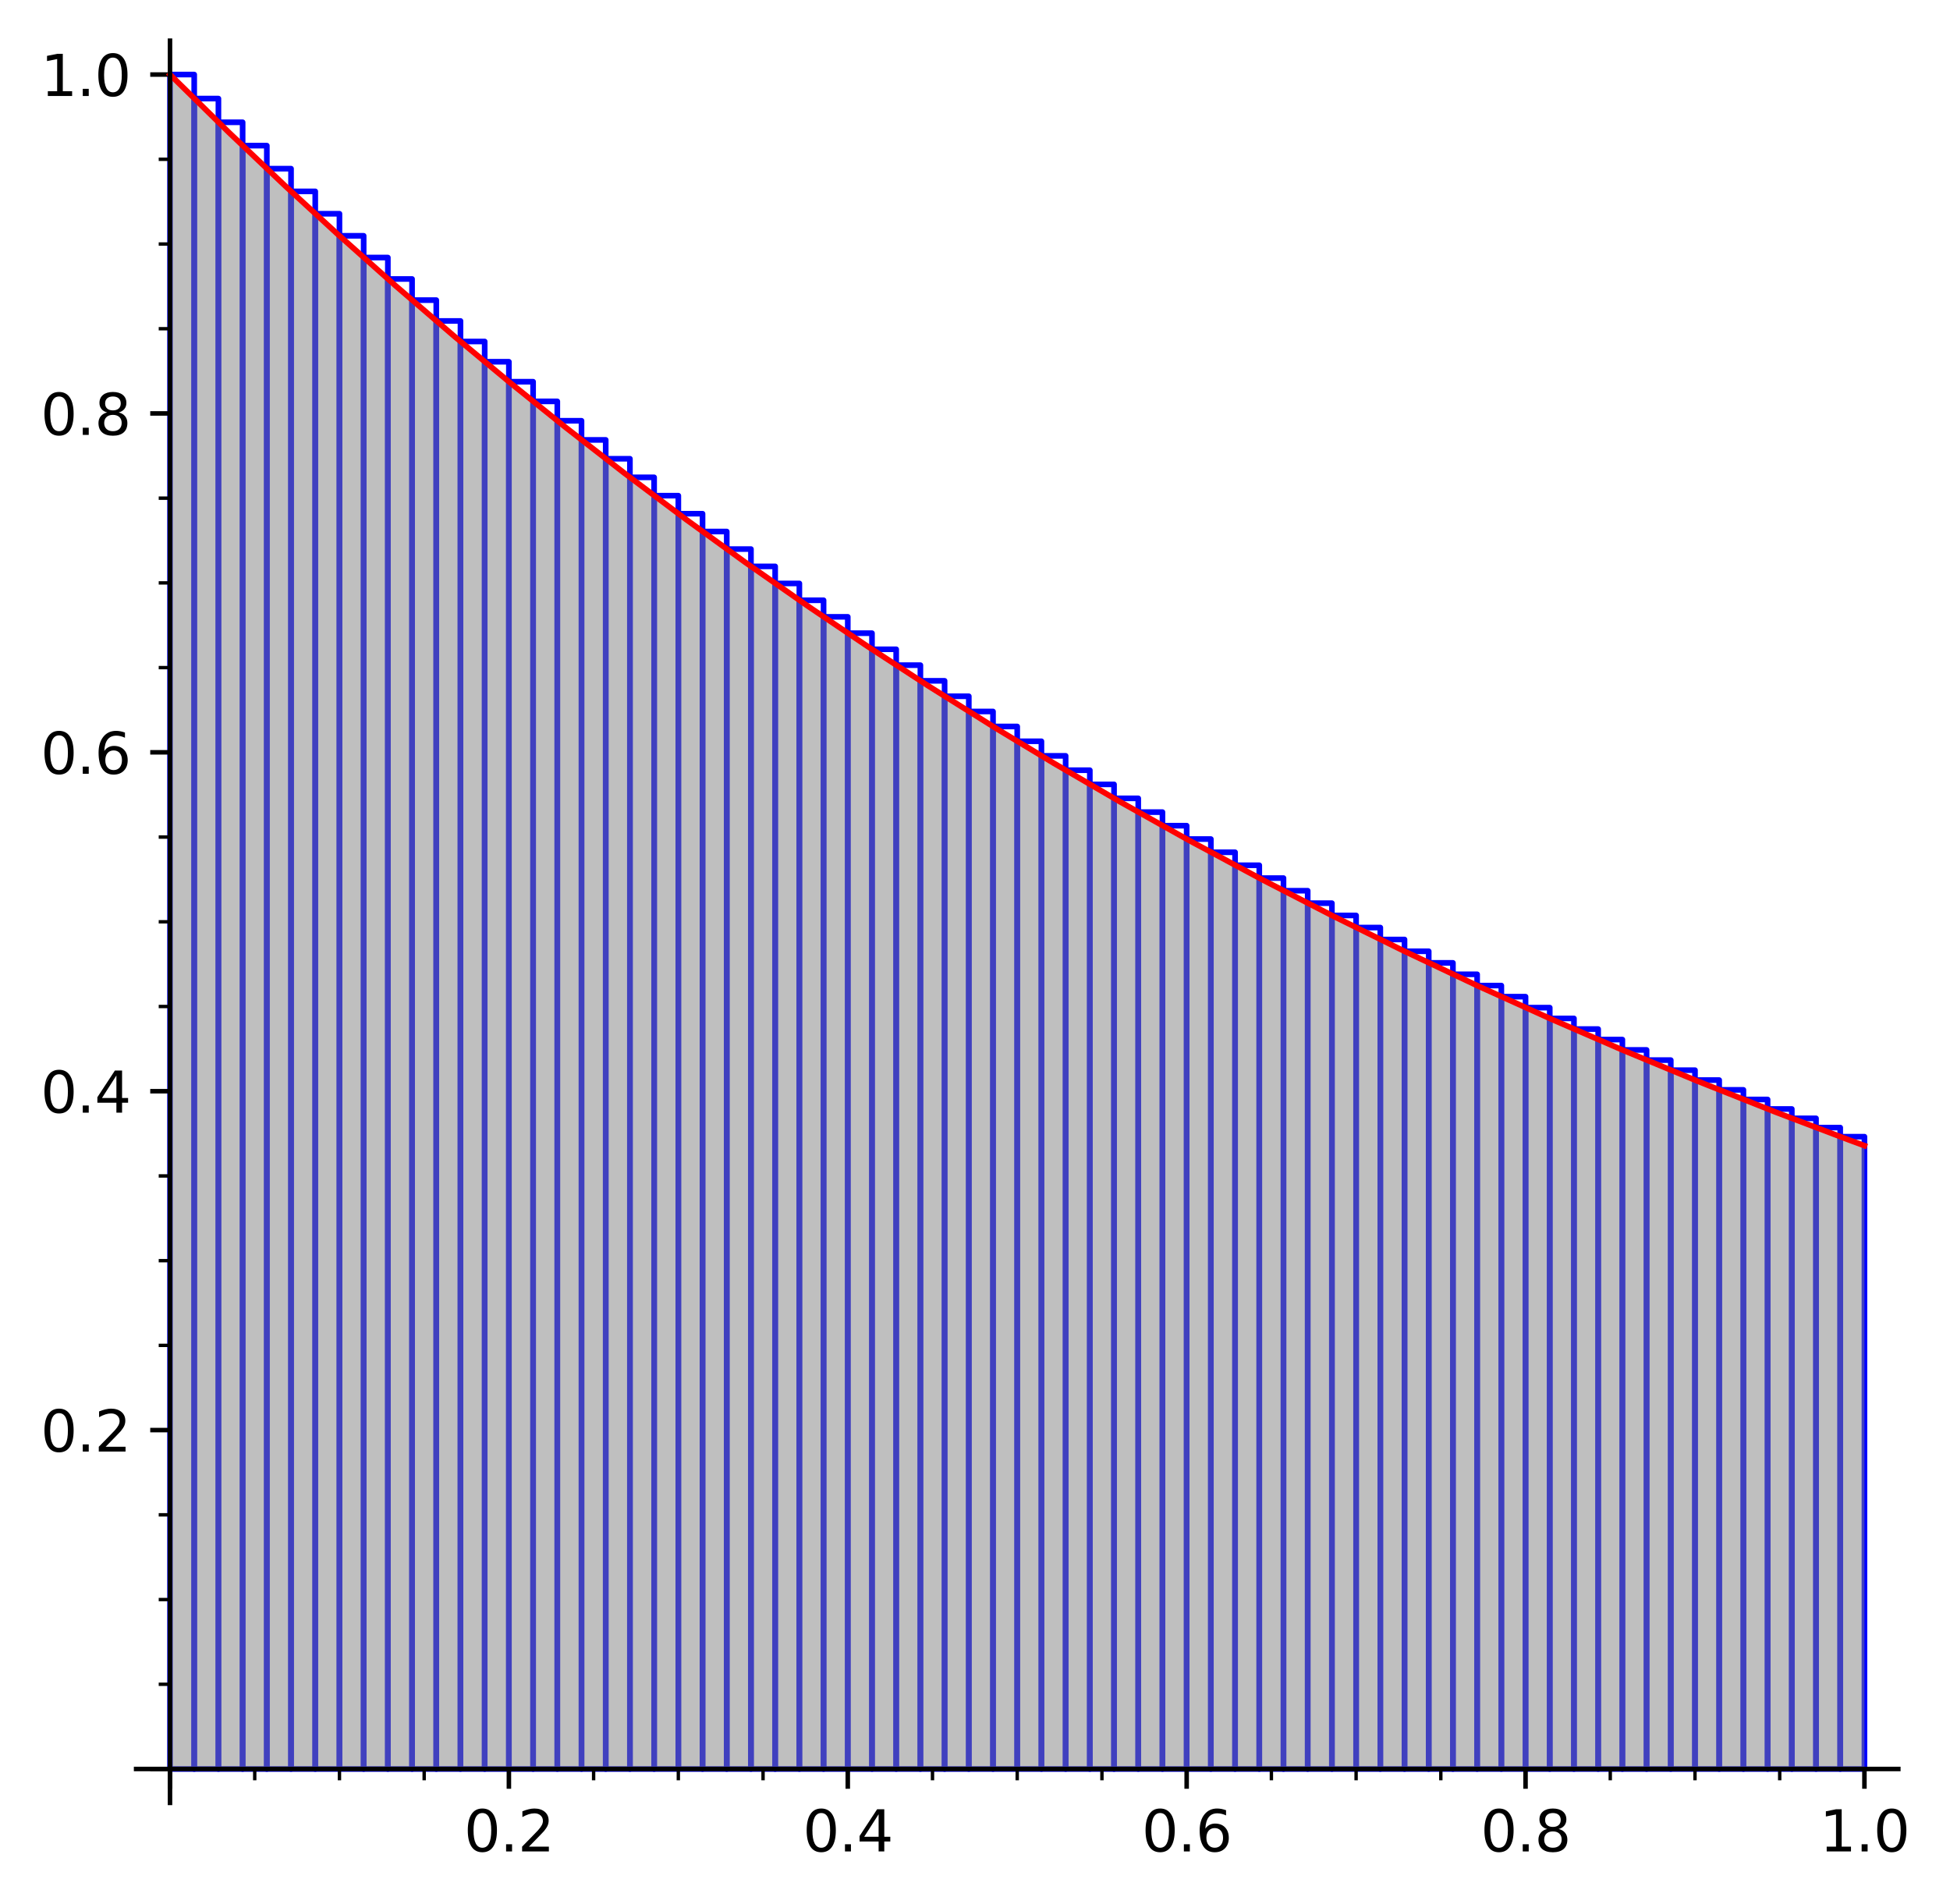 <?xml version="1.0" encoding="utf-8" standalone="no"?>
<!DOCTYPE svg PUBLIC "-//W3C//DTD SVG 1.1//EN"
  "http://www.w3.org/Graphics/SVG/1.1/DTD/svg11.dtd">
<svg xmlns:xlink="http://www.w3.org/1999/xlink" width="345.291pt" height="337.115pt" viewBox="0 0 345.291 337.115" xmlns="http://www.w3.org/2000/svg" version="1.1">
 <defs>
  <style type="text/css">*{stroke-linejoin: round; stroke-linecap: butt}</style>
 </defs>
 <g id="figure_1">
  <g id="patch_1">
   <path d="M 0 337.115 
L 345.291 337.115 
L 345.291 0 
L 0 0 
L 0 337.115 
z
" style="fill: none"/>
  </g>
  <g id="axes_1">
   <g id="patch_2">
    <path d="M 24.102 319.238 
L 336.14 319.238 
L 336.14 7.2 
L 24.102 7.2 
L 24.102 319.238 
z
" style="fill: none"/>
   </g>
   <g id="patch_3">
    <path d="M 30.103 313.237 
L 30.103 13.201 
L 34.389 13.201 
L 34.389 313.237 
L 30.103 313.237 
z
" clip-path="url(#pd9ee3638c8)" style="fill: none; stroke: #0000ff; stroke-linejoin: miter"/>
   </g>
   <g id="patch_4">
    <path d="M 34.389 313.237 
L 34.389 17.456 
L 38.676 17.456 
L 38.676 313.237 
L 34.389 313.237 
z
" clip-path="url(#pd9ee3638c8)" style="fill: none; stroke: #0000ff; stroke-linejoin: miter"/>
   </g>
   <g id="patch_5">
    <path d="M 38.676 313.237 
L 38.676 21.652 
L 42.962 21.652 
L 42.962 313.237 
L 38.676 313.237 
z
" clip-path="url(#pd9ee3638c8)" style="fill: none; stroke: #0000ff; stroke-linejoin: miter"/>
   </g>
   <g id="patch_6">
    <path d="M 42.962 313.237 
L 42.962 25.788 
L 47.248 25.788 
L 47.248 313.237 
L 42.962 313.237 
z
" clip-path="url(#pd9ee3638c8)" style="fill: none; stroke: #0000ff; stroke-linejoin: miter"/>
   </g>
   <g id="patch_7">
    <path d="M 47.248 313.237 
L 47.248 29.865 
L 51.534 29.865 
L 51.534 313.237 
L 47.248 313.237 
z
" clip-path="url(#pd9ee3638c8)" style="fill: none; stroke: #0000ff; stroke-linejoin: miter"/>
   </g>
   <g id="patch_8">
    <path d="M 51.534 313.237 
L 51.534 33.884 
L 55.821 33.884 
L 55.821 313.237 
L 51.534 313.237 
z
" clip-path="url(#pd9ee3638c8)" style="fill: none; stroke: #0000ff; stroke-linejoin: miter"/>
   </g>
   <g id="patch_9">
    <path d="M 55.821 313.237 
L 55.821 37.847 
L 60.107 37.847 
L 60.107 313.237 
L 55.821 313.237 
z
" clip-path="url(#pd9ee3638c8)" style="fill: none; stroke: #0000ff; stroke-linejoin: miter"/>
   </g>
   <g id="patch_10">
    <path d="M 60.107 313.237 
L 60.107 41.753 
L 64.393 41.753 
L 64.393 313.237 
L 60.107 313.237 
z
" clip-path="url(#pd9ee3638c8)" style="fill: none; stroke: #0000ff; stroke-linejoin: miter"/>
   </g>
   <g id="patch_11">
    <path d="M 64.393 313.237 
L 64.393 45.604 
L 68.679 45.604 
L 68.679 313.237 
L 64.393 313.237 
z
" clip-path="url(#pd9ee3638c8)" style="fill: none; stroke: #0000ff; stroke-linejoin: miter"/>
   </g>
   <g id="patch_12">
    <path d="M 68.679 313.237 
L 68.679 49.4 
L 72.965 49.4 
L 72.965 313.237 
L 68.679 313.237 
z
" clip-path="url(#pd9ee3638c8)" style="fill: none; stroke: #0000ff; stroke-linejoin: miter"/>
   </g>
   <g id="patch_13">
    <path d="M 72.965 313.237 
L 72.965 53.142 
L 77.252 53.142 
L 77.252 313.237 
L 72.965 313.237 
z
" clip-path="url(#pd9ee3638c8)" style="fill: none; stroke: #0000ff; stroke-linejoin: miter"/>
   </g>
   <g id="patch_14">
    <path d="M 77.252 313.237 
L 77.252 56.831 
L 81.538 56.831 
L 81.538 313.237 
L 77.252 313.237 
z
" clip-path="url(#pd9ee3638c8)" style="fill: none; stroke: #0000ff; stroke-linejoin: miter"/>
   </g>
   <g id="patch_15">
    <path d="M 81.538 313.237 
L 81.538 60.468 
L 85.824 60.468 
L 85.824 313.237 
L 81.538 313.237 
z
" clip-path="url(#pd9ee3638c8)" style="fill: none; stroke: #0000ff; stroke-linejoin: miter"/>
   </g>
   <g id="patch_16">
    <path d="M 85.824 313.237 
L 85.824 64.054 
L 90.11 64.054 
L 90.11 313.237 
L 85.824 313.237 
z
" clip-path="url(#pd9ee3638c8)" style="fill: none; stroke: #0000ff; stroke-linejoin: miter"/>
   </g>
   <g id="patch_17">
    <path d="M 90.11 313.237 
L 90.11 67.588 
L 94.397 67.588 
L 94.397 313.237 
L 90.11 313.237 
z
" clip-path="url(#pd9ee3638c8)" style="fill: none; stroke: #0000ff; stroke-linejoin: miter"/>
   </g>
   <g id="patch_18">
    <path d="M 94.397 313.237 
L 94.397 71.072 
L 98.683 71.072 
L 98.683 313.237 
L 94.397 313.237 
z
" clip-path="url(#pd9ee3638c8)" style="fill: none; stroke: #0000ff; stroke-linejoin: miter"/>
   </g>
   <g id="patch_19">
    <path d="M 98.683 313.237 
L 98.683 74.507 
L 102.969 74.507 
L 102.969 313.237 
L 98.683 313.237 
z
" clip-path="url(#pd9ee3638c8)" style="fill: none; stroke: #0000ff; stroke-linejoin: miter"/>
   </g>
   <g id="patch_20">
    <path d="M 102.969 313.237 
L 102.969 77.893 
L 107.255 77.893 
L 107.255 313.237 
L 102.969 313.237 
z
" clip-path="url(#pd9ee3638c8)" style="fill: none; stroke: #0000ff; stroke-linejoin: miter"/>
   </g>
   <g id="patch_21">
    <path d="M 107.255 313.237 
L 107.255 81.232 
L 111.541 81.232 
L 111.541 313.237 
L 107.255 313.237 
z
" clip-path="url(#pd9ee3638c8)" style="fill: none; stroke: #0000ff; stroke-linejoin: miter"/>
   </g>
   <g id="patch_22">
    <path d="M 111.541 313.237 
L 111.541 84.522 
L 115.828 84.522 
L 115.828 313.237 
L 111.541 313.237 
z
" clip-path="url(#pd9ee3638c8)" style="fill: none; stroke: #0000ff; stroke-linejoin: miter"/>
   </g>
   <g id="patch_23">
    <path d="M 115.828 313.237 
L 115.828 87.767 
L 120.114 87.767 
L 120.114 313.237 
L 115.828 313.237 
z
" clip-path="url(#pd9ee3638c8)" style="fill: none; stroke: #0000ff; stroke-linejoin: miter"/>
   </g>
   <g id="patch_24">
    <path d="M 120.114 313.237 
L 120.114 90.965 
L 124.4 90.965 
L 124.4 313.237 
L 120.114 313.237 
z
" clip-path="url(#pd9ee3638c8)" style="fill: none; stroke: #0000ff; stroke-linejoin: miter"/>
   </g>
   <g id="patch_25">
    <path d="M 124.4 313.237 
L 124.4 94.117 
L 128.686 94.117 
L 128.686 313.237 
L 124.4 313.237 
z
" clip-path="url(#pd9ee3638c8)" style="fill: none; stroke: #0000ff; stroke-linejoin: miter"/>
   </g>
   <g id="patch_26">
    <path d="M 128.686 313.237 
L 128.686 97.225 
L 132.973 97.225 
L 132.973 313.237 
L 128.686 313.237 
z
" clip-path="url(#pd9ee3638c8)" style="fill: none; stroke: #0000ff; stroke-linejoin: miter"/>
   </g>
   <g id="patch_27">
    <path d="M 132.973 313.237 
L 132.973 100.289 
L 137.259 100.289 
L 137.259 313.237 
L 132.973 313.237 
z
" clip-path="url(#pd9ee3638c8)" style="fill: none; stroke: #0000ff; stroke-linejoin: miter"/>
   </g>
   <g id="patch_28">
    <path d="M 137.259 313.237 
L 137.259 103.31 
L 141.545 103.31 
L 141.545 313.237 
L 137.259 313.237 
z
" clip-path="url(#pd9ee3638c8)" style="fill: none; stroke: #0000ff; stroke-linejoin: miter"/>
   </g>
   <g id="patch_29">
    <path d="M 141.545 313.237 
L 141.545 106.287 
L 145.831 106.287 
L 145.831 313.237 
L 141.545 313.237 
z
" clip-path="url(#pd9ee3638c8)" style="fill: none; stroke: #0000ff; stroke-linejoin: miter"/>
   </g>
   <g id="patch_30">
    <path d="M 145.831 313.237 
L 145.831 109.223 
L 150.118 109.223 
L 150.118 313.237 
L 145.831 313.237 
z
" clip-path="url(#pd9ee3638c8)" style="fill: none; stroke: #0000ff; stroke-linejoin: miter"/>
   </g>
   <g id="patch_31">
    <path d="M 150.118 313.237 
L 150.118 112.117 
L 154.404 112.117 
L 154.404 313.237 
L 150.118 313.237 
z
" clip-path="url(#pd9ee3638c8)" style="fill: none; stroke: #0000ff; stroke-linejoin: miter"/>
   </g>
   <g id="patch_32">
    <path d="M 154.404 313.237 
L 154.404 114.969 
L 158.69 114.969 
L 158.69 313.237 
L 154.404 313.237 
z
" clip-path="url(#pd9ee3638c8)" style="fill: none; stroke: #0000ff; stroke-linejoin: miter"/>
   </g>
   <g id="patch_33">
    <path d="M 158.69 313.237 
L 158.69 117.782 
L 162.976 117.782 
L 162.976 313.237 
L 158.69 313.237 
z
" clip-path="url(#pd9ee3638c8)" style="fill: none; stroke: #0000ff; stroke-linejoin: miter"/>
   </g>
   <g id="patch_34">
    <path d="M 162.976 313.237 
L 162.976 120.554 
L 167.262 120.554 
L 167.262 313.237 
L 162.976 313.237 
z
" clip-path="url(#pd9ee3638c8)" style="fill: none; stroke: #0000ff; stroke-linejoin: miter"/>
   </g>
   <g id="patch_35">
    <path d="M 167.262 313.237 
L 167.262 123.287 
L 171.549 123.287 
L 171.549 313.237 
L 167.262 313.237 
z
" clip-path="url(#pd9ee3638c8)" style="fill: none; stroke: #0000ff; stroke-linejoin: miter"/>
   </g>
   <g id="patch_36">
    <path d="M 171.549 313.237 
L 171.549 125.981 
L 175.835 125.981 
L 175.835 313.237 
L 171.549 313.237 
z
" clip-path="url(#pd9ee3638c8)" style="fill: none; stroke: #0000ff; stroke-linejoin: miter"/>
   </g>
   <g id="patch_37">
    <path d="M 175.835 313.237 
L 175.835 128.637 
L 180.121 128.637 
L 180.121 313.237 
L 175.835 313.237 
z
" clip-path="url(#pd9ee3638c8)" style="fill: none; stroke: #0000ff; stroke-linejoin: miter"/>
   </g>
   <g id="patch_38">
    <path d="M 180.121 313.237 
L 180.121 131.256 
L 184.407 131.256 
L 184.407 313.237 
L 180.121 313.237 
z
" clip-path="url(#pd9ee3638c8)" style="fill: none; stroke: #0000ff; stroke-linejoin: miter"/>
   </g>
   <g id="patch_39">
    <path d="M 184.407 313.237 
L 184.407 133.837 
L 188.694 133.837 
L 188.694 313.237 
L 184.407 313.237 
z
" clip-path="url(#pd9ee3638c8)" style="fill: none; stroke: #0000ff; stroke-linejoin: miter"/>
   </g>
   <g id="patch_40">
    <path d="M 188.694 313.237 
L 188.694 136.382 
L 192.98 136.382 
L 192.98 313.237 
L 188.694 313.237 
z
" clip-path="url(#pd9ee3638c8)" style="fill: none; stroke: #0000ff; stroke-linejoin: miter"/>
   </g>
   <g id="patch_41">
    <path d="M 192.98 313.237 
L 192.98 138.89 
L 197.266 138.89 
L 197.266 313.237 
L 192.98 313.237 
z
" clip-path="url(#pd9ee3638c8)" style="fill: none; stroke: #0000ff; stroke-linejoin: miter"/>
   </g>
   <g id="patch_42">
    <path d="M 197.266 313.237 
L 197.266 141.363 
L 201.552 141.363 
L 201.552 313.237 
L 197.266 313.237 
z
" clip-path="url(#pd9ee3638c8)" style="fill: none; stroke: #0000ff; stroke-linejoin: miter"/>
   </g>
   <g id="patch_43">
    <path d="M 201.552 313.237 
L 201.552 143.801 
L 205.839 143.801 
L 205.839 313.237 
L 201.552 313.237 
z
" clip-path="url(#pd9ee3638c8)" style="fill: none; stroke: #0000ff; stroke-linejoin: miter"/>
   </g>
   <g id="patch_44">
    <path d="M 205.839 313.237 
L 205.839 146.204 
L 210.125 146.204 
L 210.125 313.237 
L 205.839 313.237 
z
" clip-path="url(#pd9ee3638c8)" style="fill: none; stroke: #0000ff; stroke-linejoin: miter"/>
   </g>
   <g id="patch_45">
    <path d="M 210.125 313.237 
L 210.125 148.574 
L 214.411 148.574 
L 214.411 313.237 
L 210.125 313.237 
z
" clip-path="url(#pd9ee3638c8)" style="fill: none; stroke: #0000ff; stroke-linejoin: miter"/>
   </g>
   <g id="patch_46">
    <path d="M 214.411 313.237 
L 214.411 150.909 
L 218.697 150.909 
L 218.697 313.237 
L 214.411 313.237 
z
" clip-path="url(#pd9ee3638c8)" style="fill: none; stroke: #0000ff; stroke-linejoin: miter"/>
   </g>
   <g id="patch_47">
    <path d="M 218.697 313.237 
L 218.697 153.212 
L 222.983 153.212 
L 222.983 313.237 
L 218.697 313.237 
z
" clip-path="url(#pd9ee3638c8)" style="fill: none; stroke: #0000ff; stroke-linejoin: miter"/>
   </g>
   <g id="patch_48">
    <path d="M 222.983 313.237 
L 222.983 155.481 
L 227.27 155.481 
L 227.27 313.237 
L 222.983 313.237 
z
" clip-path="url(#pd9ee3638c8)" style="fill: none; stroke: #0000ff; stroke-linejoin: miter"/>
   </g>
   <g id="patch_49">
    <path d="M 227.27 313.237 
L 227.27 157.719 
L 231.556 157.719 
L 231.556 313.237 
L 227.27 313.237 
z
" clip-path="url(#pd9ee3638c8)" style="fill: none; stroke: #0000ff; stroke-linejoin: miter"/>
   </g>
   <g id="patch_50">
    <path d="M 231.556 313.237 
L 231.556 159.925 
L 235.842 159.925 
L 235.842 313.237 
L 231.556 313.237 
z
" clip-path="url(#pd9ee3638c8)" style="fill: none; stroke: #0000ff; stroke-linejoin: miter"/>
   </g>
   <g id="patch_51">
    <path d="M 235.842 313.237 
L 235.842 162.1 
L 240.128 162.1 
L 240.128 313.237 
L 235.842 313.237 
z
" clip-path="url(#pd9ee3638c8)" style="fill: none; stroke: #0000ff; stroke-linejoin: miter"/>
   </g>
   <g id="patch_52">
    <path d="M 240.128 313.237 
L 240.128 164.243 
L 244.415 164.243 
L 244.415 313.237 
L 240.128 313.237 
z
" clip-path="url(#pd9ee3638c8)" style="fill: none; stroke: #0000ff; stroke-linejoin: miter"/>
   </g>
   <g id="patch_53">
    <path d="M 244.415 313.237 
L 244.415 166.357 
L 248.701 166.357 
L 248.701 313.237 
L 244.415 313.237 
z
" clip-path="url(#pd9ee3638c8)" style="fill: none; stroke: #0000ff; stroke-linejoin: miter"/>
   </g>
   <g id="patch_54">
    <path d="M 248.701 313.237 
L 248.701 168.44 
L 252.987 168.44 
L 252.987 313.237 
L 248.701 313.237 
z
" clip-path="url(#pd9ee3638c8)" style="fill: none; stroke: #0000ff; stroke-linejoin: miter"/>
   </g>
   <g id="patch_55">
    <path d="M 252.987 313.237 
L 252.987 170.494 
L 257.273 170.494 
L 257.273 313.237 
L 252.987 313.237 
z
" clip-path="url(#pd9ee3638c8)" style="fill: none; stroke: #0000ff; stroke-linejoin: miter"/>
   </g>
   <g id="patch_56">
    <path d="M 257.273 313.237 
L 257.273 172.519 
L 261.56 172.519 
L 261.56 313.237 
L 257.273 313.237 
z
" clip-path="url(#pd9ee3638c8)" style="fill: none; stroke: #0000ff; stroke-linejoin: miter"/>
   </g>
   <g id="patch_57">
    <path d="M 261.56 313.237 
L 261.56 174.514 
L 265.846 174.514 
L 265.846 313.237 
L 261.56 313.237 
z
" clip-path="url(#pd9ee3638c8)" style="fill: none; stroke: #0000ff; stroke-linejoin: miter"/>
   </g>
   <g id="patch_58">
    <path d="M 265.846 313.237 
L 265.846 176.482 
L 270.132 176.482 
L 270.132 313.237 
L 265.846 313.237 
z
" clip-path="url(#pd9ee3638c8)" style="fill: none; stroke: #0000ff; stroke-linejoin: miter"/>
   </g>
   <g id="patch_59">
    <path d="M 270.132 313.237 
L 270.132 178.422 
L 274.418 178.422 
L 274.418 313.237 
L 270.132 313.237 
z
" clip-path="url(#pd9ee3638c8)" style="fill: none; stroke: #0000ff; stroke-linejoin: miter"/>
   </g>
   <g id="patch_60">
    <path d="M 274.418 313.237 
L 274.418 180.334 
L 278.704 180.334 
L 278.704 313.237 
L 274.418 313.237 
z
" clip-path="url(#pd9ee3638c8)" style="fill: none; stroke: #0000ff; stroke-linejoin: miter"/>
   </g>
   <g id="patch_61">
    <path d="M 278.704 313.237 
L 278.704 182.219 
L 282.991 182.219 
L 282.991 313.237 
L 278.704 313.237 
z
" clip-path="url(#pd9ee3638c8)" style="fill: none; stroke: #0000ff; stroke-linejoin: miter"/>
   </g>
   <g id="patch_62">
    <path d="M 282.991 313.237 
L 282.991 184.078 
L 287.277 184.078 
L 287.277 313.237 
L 282.991 313.237 
z
" clip-path="url(#pd9ee3638c8)" style="fill: none; stroke: #0000ff; stroke-linejoin: miter"/>
   </g>
   <g id="patch_63">
    <path d="M 287.277 313.237 
L 287.277 185.91 
L 291.563 185.91 
L 291.563 313.237 
L 287.277 313.237 
z
" clip-path="url(#pd9ee3638c8)" style="fill: none; stroke: #0000ff; stroke-linejoin: miter"/>
   </g>
   <g id="patch_64">
    <path d="M 291.563 313.237 
L 291.563 187.716 
L 295.849 187.716 
L 295.849 313.237 
L 291.563 313.237 
z
" clip-path="url(#pd9ee3638c8)" style="fill: none; stroke: #0000ff; stroke-linejoin: miter"/>
   </g>
   <g id="patch_65">
    <path d="M 295.849 313.237 
L 295.849 189.496 
L 300.136 189.496 
L 300.136 313.237 
L 295.849 313.237 
z
" clip-path="url(#pd9ee3638c8)" style="fill: none; stroke: #0000ff; stroke-linejoin: miter"/>
   </g>
   <g id="patch_66">
    <path d="M 300.136 313.237 
L 300.136 191.251 
L 304.422 191.251 
L 304.422 313.237 
L 300.136 313.237 
z
" clip-path="url(#pd9ee3638c8)" style="fill: none; stroke: #0000ff; stroke-linejoin: miter"/>
   </g>
   <g id="patch_67">
    <path d="M 304.422 313.237 
L 304.422 192.982 
L 308.708 192.982 
L 308.708 313.237 
L 304.422 313.237 
z
" clip-path="url(#pd9ee3638c8)" style="fill: none; stroke: #0000ff; stroke-linejoin: miter"/>
   </g>
   <g id="patch_68">
    <path d="M 308.708 313.237 
L 308.708 194.687 
L 312.994 194.687 
L 312.994 313.237 
L 308.708 313.237 
z
" clip-path="url(#pd9ee3638c8)" style="fill: none; stroke: #0000ff; stroke-linejoin: miter"/>
   </g>
   <g id="patch_69">
    <path d="M 312.994 313.237 
L 312.994 196.369 
L 317.281 196.369 
L 317.281 313.237 
L 312.994 313.237 
z
" clip-path="url(#pd9ee3638c8)" style="fill: none; stroke: #0000ff; stroke-linejoin: miter"/>
   </g>
   <g id="patch_70">
    <path d="M 317.281 313.237 
L 317.281 198.026 
L 321.567 198.026 
L 321.567 313.237 
L 317.281 313.237 
z
" clip-path="url(#pd9ee3638c8)" style="fill: none; stroke: #0000ff; stroke-linejoin: miter"/>
   </g>
   <g id="patch_71">
    <path d="M 321.567 313.237 
L 321.567 199.661 
L 325.853 199.661 
L 325.853 313.237 
L 321.567 313.237 
z
" clip-path="url(#pd9ee3638c8)" style="fill: none; stroke: #0000ff; stroke-linejoin: miter"/>
   </g>
   <g id="patch_72">
    <path d="M 325.853 313.237 
L 325.853 201.272 
L 330.139 201.272 
L 330.139 313.237 
L 325.853 313.237 
z
" clip-path="url(#pd9ee3638c8)" style="fill: none; stroke: #0000ff; stroke-linejoin: miter"/>
   </g>
   <g id="patch_73">
    <path d="M 30.103 313.237 
L 30.103 13.201 
L 31.719 14.812 
L 32.95 16.034 
L 34.43 17.496 
L 35.995 19.035 
L 38.3 21.287 
L 39.517 22.468 
L 40.574 23.491 
L 41.426 24.313 
L 44.373 27.137 
L 45.112 27.841 
L 46.501 29.158 
L 47.842 30.426 
L 49.058 31.569 
L 50.531 32.949 
L 52.387 34.677 
L 54.762 36.874 
L 55.395 37.456 
L 56.681 38.636 
L 58.185 40.008 
L 59.838 41.509 
L 61.793 43.274 
L 63.42 44.734 
L 65.108 46.241 
L 66.586 47.553 
L 67.508 48.368 
L 69.987 50.548 
L 70.997 51.43 
L 72.235 52.508 
L 74.161 54.177 
L 75.789 55.578 
L 76.818 56.461 
L 77.848 57.341 
L 80.483 59.578 
L 81.035 60.045 
L 82.538 61.31 
L 84.942 63.32 
L 86.224 64.386 
L 87.009 65.036 
L 89.263 66.893 
L 90.544 67.943 
L 92.448 69.494 
L 93 69.943 
L 95.245 71.756 
L 97.059 73.211 
L 98.219 74.138 
L 99.832 75.42 
L 100.229 75.735 
L 102.751 77.722 
L 104.728 79.269 
L 104.837 79.354 
L 107.202 81.19 
L 109.041 82.609 
L 110.519 83.742 
L 112.077 84.931 
L 112.408 85.182 
L 114.893 87.063 
L 115.907 87.826 
L 117.586 89.084 
L 119.555 90.55 
L 120.341 91.133 
L 121.526 92.009 
L 123.973 93.805 
L 125.756 95.105 
L 127.015 96.019 
L 127.77 96.565 
L 129.892 98.092 
L 130.62 98.613 
L 131.955 99.566 
L 134.677 101.495 
L 136.32 102.652 
L 137.319 103.352 
L 139.183 104.652 
L 140.308 105.432 
L 141.52 106.27 
L 143.258 107.465 
L 144.5 108.315 
L 146.569 109.724 
L 147.941 110.652 
L 149.945 112.001 
L 150.481 112.36 
L 151.545 113.071 
L 153.671 114.484 
L 155.668 115.803 
L 157.188 116.8 
L 157.988 117.324 
L 159.282 118.167 
L 160.589 119.015 
L 162.88 120.492 
L 164.397 121.464 
L 166.333 122.697 
L 168.016 123.763 
L 169.094 124.443 
L 169.693 124.819 
L 172.464 126.552 
L 173.382 127.122 
L 175.077 128.17 
L 176.604 129.11 
L 178.162 130.064 
L 179.006 130.578 
L 180.456 131.459 
L 182.151 132.483 
L 183.676 133.399 
L 184.717 134.022 
L 186.599 135.142 
L 189.027 136.578 
L 190.238 137.29 
L 191.751 138.174 
L 193.215 139.027 
L 194.512 139.778 
L 196.231 140.769 
L 197.286 141.374 
L 198.307 141.958 
L 200.219 143.046 
L 202.015 144.062 
L 204.234 145.309 
L 205.467 145.997 
L 205.799 146.182 
L 208.526 147.694 
L 209.317 148.13 
L 210.432 148.742 
L 213.148 150.224 
L 214.684 151.057 
L 216.151 151.848 
L 217.053 152.332 
L 218.701 153.214 
L 220.273 154.05 
L 221.722 154.817 
L 223.717 155.866 
L 224.885 156.478 
L 226.333 157.233 
L 228.298 158.251 
L 228.976 158.601 
L 230.3 159.282 
L 231.58 159.937 
L 233.97 161.154 
L 235.589 161.972 
L 236.023 162.19 
L 237.551 162.958 
L 240.027 164.193 
L 240.526 164.441 
L 242.888 165.607 
L 243.595 165.955 
L 246.263 167.259 
L 247.113 167.672 
L 248.585 168.384 
L 250.129 169.128 
L 251.958 170.003 
L 252.734 170.373 
L 255.221 171.553 
L 256.898 172.342 
L 258.388 173.04 
L 259.671 173.639 
L 260.274 173.919 
L 261.847 174.648 
L 263.645 175.476 
L 265.417 176.286 
L 266.24 176.662 
L 268.82 177.831 
L 270.101 178.408 
L 272.054 179.283 
L 273.288 179.833 
L 274.856 180.528 
L 276.461 181.236 
L 277.695 181.778 
L 278.696 182.216 
L 280.341 182.932 
L 282.419 183.831 
L 282.934 184.053 
L 284.595 184.767 
L 285.945 185.343 
L 287.385 185.956 
L 289.414 186.813 
L 291.66 187.756 
L 292.714 188.196 
L 294.455 188.92 
L 295.525 189.362 
L 297.324 190.103 
L 297.765 190.284 
L 300.635 191.454 
L 301.842 191.943 
L 302.275 192.118 
L 304.77 193.121 
L 306.441 193.788 
L 308.224 194.496 
L 308.688 194.679 
L 310.475 195.383 
L 312.023 195.99 
L 313.334 196.501 
L 314.6 196.993 
L 316.397 197.686 
L 317.51 198.115 
L 319.489 198.871 
L 321.544 199.652 
L 322.689 200.085 
L 323.967 200.566 
L 326.091 201.36 
L 327.239 201.788 
L 329.302 202.551 
L 330.139 202.86 
L 330.139 313.237 
z
" clip-path="url(#pd9ee3638c8)" style="fill: #808080; opacity: 0.5"/>
   </g>
   <g id="matplotlib.axis_1">
    <g id="xtick_1">
     <g id="line2d_1">
      <defs>
       <path id="m12407c36b9" d="M 0 0 
L 0 3.5 
" style="stroke: #000000; stroke-width: 0.8"/>
      </defs>
      <g>
       <use xlink:href="#m12407c36b9" x="30.103" y="313.237" style="stroke: #000000; stroke-width: 0.8"/>
      </g>
     </g>
    </g>
    <g id="xtick_2">
     <g id="line2d_2">
      <g>
       <use xlink:href="#m12407c36b9" x="90.11" y="313.237" style="stroke: #000000; stroke-width: 0.8"/>
      </g>
     </g>
     <g id="text_1">
      <!-- 0.2 -->
      <g transform="translate(82.159 327.835) scale(0.1 -0.1)">
       <defs>
        <path id="DejaVuSans-30" d="M 2034 4250 
Q 1547 4250 1301 3770 
Q 1056 3291 1056 2328 
Q 1056 1369 1301 889 
Q 1547 409 2034 409 
Q 2525 409 2770 889 
Q 3016 1369 3016 2328 
Q 3016 3291 2770 3770 
Q 2525 4250 2034 4250 
z
M 2034 4750 
Q 2819 4750 3233 4129 
Q 3647 3509 3647 2328 
Q 3647 1150 3233 529 
Q 2819 -91 2034 -91 
Q 1250 -91 836 529 
Q 422 1150 422 2328 
Q 422 3509 836 4129 
Q 1250 4750 2034 4750 
z
" transform="scale(0.016)"/>
        <path id="DejaVuSans-2e" d="M 684 794 
L 1344 794 
L 1344 0 
L 684 0 
L 684 794 
z
" transform="scale(0.016)"/>
        <path id="DejaVuSans-32" d="M 1228 531 
L 3431 531 
L 3431 0 
L 469 0 
L 469 531 
Q 828 903 1448 1529 
Q 2069 2156 2228 2338 
Q 2531 2678 2651 2914 
Q 2772 3150 2772 3378 
Q 2772 3750 2511 3984 
Q 2250 4219 1831 4219 
Q 1534 4219 1204 4116 
Q 875 4013 500 3803 
L 500 4441 
Q 881 4594 1212 4672 
Q 1544 4750 1819 4750 
Q 2544 4750 2975 4387 
Q 3406 4025 3406 3419 
Q 3406 3131 3298 2873 
Q 3191 2616 2906 2266 
Q 2828 2175 2409 1742 
Q 1991 1309 1228 531 
z
" transform="scale(0.016)"/>
       </defs>
       <use xlink:href="#DejaVuSans-30"/>
       <use xlink:href="#DejaVuSans-2e" x="63.623"/>
       <use xlink:href="#DejaVuSans-32" x="95.41"/>
      </g>
     </g>
    </g>
    <g id="xtick_3">
     <g id="line2d_3">
      <g>
       <use xlink:href="#m12407c36b9" x="150.118" y="313.237" style="stroke: #000000; stroke-width: 0.8"/>
      </g>
     </g>
     <g id="text_2">
      <!-- 0.4 -->
      <g transform="translate(142.166 327.835) scale(0.1 -0.1)">
       <defs>
        <path id="DejaVuSans-34" d="M 2419 4116 
L 825 1625 
L 2419 1625 
L 2419 4116 
z
M 2253 4666 
L 3047 4666 
L 3047 1625 
L 3713 1625 
L 3713 1100 
L 3047 1100 
L 3047 0 
L 2419 0 
L 2419 1100 
L 313 1100 
L 313 1709 
L 2253 4666 
z
" transform="scale(0.016)"/>
       </defs>
       <use xlink:href="#DejaVuSans-30"/>
       <use xlink:href="#DejaVuSans-2e" x="63.623"/>
       <use xlink:href="#DejaVuSans-34" x="95.41"/>
      </g>
     </g>
    </g>
    <g id="xtick_4">
     <g id="line2d_4">
      <g>
       <use xlink:href="#m12407c36b9" x="210.125" y="313.237" style="stroke: #000000; stroke-width: 0.8"/>
      </g>
     </g>
     <g id="text_3">
      <!-- 0.6 -->
      <g transform="translate(202.173 327.835) scale(0.1 -0.1)">
       <defs>
        <path id="DejaVuSans-36" d="M 2113 2584 
Q 1688 2584 1439 2293 
Q 1191 2003 1191 1497 
Q 1191 994 1439 701 
Q 1688 409 2113 409 
Q 2538 409 2786 701 
Q 3034 994 3034 1497 
Q 3034 2003 2786 2293 
Q 2538 2584 2113 2584 
z
M 3366 4563 
L 3366 3988 
Q 3128 4100 2886 4159 
Q 2644 4219 2406 4219 
Q 1781 4219 1451 3797 
Q 1122 3375 1075 2522 
Q 1259 2794 1537 2939 
Q 1816 3084 2150 3084 
Q 2853 3084 3261 2657 
Q 3669 2231 3669 1497 
Q 3669 778 3244 343 
Q 2819 -91 2113 -91 
Q 1303 -91 875 529 
Q 447 1150 447 2328 
Q 447 3434 972 4092 
Q 1497 4750 2381 4750 
Q 2619 4750 2861 4703 
Q 3103 4656 3366 4563 
z
" transform="scale(0.016)"/>
       </defs>
       <use xlink:href="#DejaVuSans-30"/>
       <use xlink:href="#DejaVuSans-2e" x="63.623"/>
       <use xlink:href="#DejaVuSans-36" x="95.41"/>
      </g>
     </g>
    </g>
    <g id="xtick_5">
     <g id="line2d_5">
      <g>
       <use xlink:href="#m12407c36b9" x="270.132" y="313.237" style="stroke: #000000; stroke-width: 0.8"/>
      </g>
     </g>
     <g id="text_4">
      <!-- 0.8 -->
      <g transform="translate(262.18 327.835) scale(0.1 -0.1)">
       <defs>
        <path id="DejaVuSans-38" d="M 2034 2216 
Q 1584 2216 1326 1975 
Q 1069 1734 1069 1313 
Q 1069 891 1326 650 
Q 1584 409 2034 409 
Q 2484 409 2743 651 
Q 3003 894 3003 1313 
Q 3003 1734 2745 1975 
Q 2488 2216 2034 2216 
z
M 1403 2484 
Q 997 2584 770 2862 
Q 544 3141 544 3541 
Q 544 4100 942 4425 
Q 1341 4750 2034 4750 
Q 2731 4750 3128 4425 
Q 3525 4100 3525 3541 
Q 3525 3141 3298 2862 
Q 3072 2584 2669 2484 
Q 3125 2378 3379 2068 
Q 3634 1759 3634 1313 
Q 3634 634 3220 271 
Q 2806 -91 2034 -91 
Q 1263 -91 848 271 
Q 434 634 434 1313 
Q 434 1759 690 2068 
Q 947 2378 1403 2484 
z
M 1172 3481 
Q 1172 3119 1398 2916 
Q 1625 2713 2034 2713 
Q 2441 2713 2670 2916 
Q 2900 3119 2900 3481 
Q 2900 3844 2670 4047 
Q 2441 4250 2034 4250 
Q 1625 4250 1398 4047 
Q 1172 3844 1172 3481 
z
" transform="scale(0.016)"/>
       </defs>
       <use xlink:href="#DejaVuSans-30"/>
       <use xlink:href="#DejaVuSans-2e" x="63.623"/>
       <use xlink:href="#DejaVuSans-38" x="95.41"/>
      </g>
     </g>
    </g>
    <g id="xtick_6">
     <g id="line2d_6">
      <g>
       <use xlink:href="#m12407c36b9" x="330.139" y="313.237" style="stroke: #000000; stroke-width: 0.8"/>
      </g>
     </g>
     <g id="text_5">
      <!-- 1.0 -->
      <g transform="translate(322.188 327.835) scale(0.1 -0.1)">
       <defs>
        <path id="DejaVuSans-31" d="M 794 531 
L 1825 531 
L 1825 4091 
L 703 3866 
L 703 4441 
L 1819 4666 
L 2450 4666 
L 2450 531 
L 3481 531 
L 3481 0 
L 794 0 
L 794 531 
z
" transform="scale(0.016)"/>
       </defs>
       <use xlink:href="#DejaVuSans-31"/>
       <use xlink:href="#DejaVuSans-2e" x="63.623"/>
       <use xlink:href="#DejaVuSans-30" x="95.41"/>
      </g>
     </g>
    </g>
    <g id="xtick_7">
     <g id="line2d_7">
      <defs>
       <path id="m59ff41c300" d="M 0 0 
L 0 2 
" style="stroke: #000000; stroke-width: 0.6"/>
      </defs>
      <g>
       <use xlink:href="#m59ff41c300" x="45.105" y="313.237" style="stroke: #000000; stroke-width: 0.6"/>
      </g>
     </g>
    </g>
    <g id="xtick_8">
     <g id="line2d_8">
      <g>
       <use xlink:href="#m59ff41c300" x="60.107" y="313.237" style="stroke: #000000; stroke-width: 0.6"/>
      </g>
     </g>
    </g>
    <g id="xtick_9">
     <g id="line2d_9">
      <g>
       <use xlink:href="#m59ff41c300" x="75.109" y="313.237" style="stroke: #000000; stroke-width: 0.6"/>
      </g>
     </g>
    </g>
    <g id="xtick_10">
     <g id="line2d_10">
      <g>
       <use xlink:href="#m59ff41c300" x="105.112" y="313.237" style="stroke: #000000; stroke-width: 0.6"/>
      </g>
     </g>
    </g>
    <g id="xtick_11">
     <g id="line2d_11">
      <g>
       <use xlink:href="#m59ff41c300" x="120.114" y="313.237" style="stroke: #000000; stroke-width: 0.6"/>
      </g>
     </g>
    </g>
    <g id="xtick_12">
     <g id="line2d_12">
      <g>
       <use xlink:href="#m59ff41c300" x="135.116" y="313.237" style="stroke: #000000; stroke-width: 0.6"/>
      </g>
     </g>
    </g>
    <g id="xtick_13">
     <g id="line2d_13">
      <g>
       <use xlink:href="#m59ff41c300" x="165.119" y="313.237" style="stroke: #000000; stroke-width: 0.6"/>
      </g>
     </g>
    </g>
    <g id="xtick_14">
     <g id="line2d_14">
      <g>
       <use xlink:href="#m59ff41c300" x="180.121" y="313.237" style="stroke: #000000; stroke-width: 0.6"/>
      </g>
     </g>
    </g>
    <g id="xtick_15">
     <g id="line2d_15">
      <g>
       <use xlink:href="#m59ff41c300" x="195.123" y="313.237" style="stroke: #000000; stroke-width: 0.6"/>
      </g>
     </g>
    </g>
    <g id="xtick_16">
     <g id="line2d_16">
      <g>
       <use xlink:href="#m59ff41c300" x="225.127" y="313.237" style="stroke: #000000; stroke-width: 0.6"/>
      </g>
     </g>
    </g>
    <g id="xtick_17">
     <g id="line2d_17">
      <g>
       <use xlink:href="#m59ff41c300" x="240.128" y="313.237" style="stroke: #000000; stroke-width: 0.6"/>
      </g>
     </g>
    </g>
    <g id="xtick_18">
     <g id="line2d_18">
      <g>
       <use xlink:href="#m59ff41c300" x="255.13" y="313.237" style="stroke: #000000; stroke-width: 0.6"/>
      </g>
     </g>
    </g>
    <g id="xtick_19">
     <g id="line2d_19">
      <g>
       <use xlink:href="#m59ff41c300" x="285.134" y="313.237" style="stroke: #000000; stroke-width: 0.6"/>
      </g>
     </g>
    </g>
    <g id="xtick_20">
     <g id="line2d_20">
      <g>
       <use xlink:href="#m59ff41c300" x="300.136" y="313.237" style="stroke: #000000; stroke-width: 0.6"/>
      </g>
     </g>
    </g>
    <g id="xtick_21">
     <g id="line2d_21">
      <g>
       <use xlink:href="#m59ff41c300" x="315.137" y="313.237" style="stroke: #000000; stroke-width: 0.6"/>
      </g>
     </g>
    </g>
   </g>
   <g id="matplotlib.axis_2">
    <g id="ytick_1">
     <g id="line2d_22">
      <defs>
       <path id="m7bd17fc986" d="M 0 0 
L -3.5 0 
" style="stroke: #000000; stroke-width: 0.8"/>
      </defs>
      <g>
       <use xlink:href="#m7bd17fc986" x="30.103" y="313.237" style="stroke: #000000; stroke-width: 0.8"/>
      </g>
     </g>
    </g>
    <g id="ytick_2">
     <g id="line2d_23">
      <g>
       <use xlink:href="#m7bd17fc986" x="30.103" y="253.23" style="stroke: #000000; stroke-width: 0.8"/>
      </g>
     </g>
     <g id="text_6">
      <!-- 0.2 -->
      <g transform="translate(7.2 257.029) scale(0.1 -0.1)">
       <use xlink:href="#DejaVuSans-30"/>
       <use xlink:href="#DejaVuSans-2e" x="63.623"/>
       <use xlink:href="#DejaVuSans-32" x="95.41"/>
      </g>
     </g>
    </g>
    <g id="ytick_3">
     <g id="line2d_24">
      <g>
       <use xlink:href="#m7bd17fc986" x="30.103" y="193.222" style="stroke: #000000; stroke-width: 0.8"/>
      </g>
     </g>
     <g id="text_7">
      <!-- 0.4 -->
      <g transform="translate(7.2 197.022) scale(0.1 -0.1)">
       <use xlink:href="#DejaVuSans-30"/>
       <use xlink:href="#DejaVuSans-2e" x="63.623"/>
       <use xlink:href="#DejaVuSans-34" x="95.41"/>
      </g>
     </g>
    </g>
    <g id="ytick_4">
     <g id="line2d_25">
      <g>
       <use xlink:href="#m7bd17fc986" x="30.103" y="133.215" style="stroke: #000000; stroke-width: 0.8"/>
      </g>
     </g>
     <g id="text_8">
      <!-- 0.6 -->
      <g transform="translate(7.2 137.014) scale(0.1 -0.1)">
       <use xlink:href="#DejaVuSans-30"/>
       <use xlink:href="#DejaVuSans-2e" x="63.623"/>
       <use xlink:href="#DejaVuSans-36" x="95.41"/>
      </g>
     </g>
    </g>
    <g id="ytick_5">
     <g id="line2d_26">
      <g>
       <use xlink:href="#m7bd17fc986" x="30.103" y="73.208" style="stroke: #000000; stroke-width: 0.8"/>
      </g>
     </g>
     <g id="text_9">
      <!-- 0.8 -->
      <g transform="translate(7.2 77.007) scale(0.1 -0.1)">
       <use xlink:href="#DejaVuSans-30"/>
       <use xlink:href="#DejaVuSans-2e" x="63.623"/>
       <use xlink:href="#DejaVuSans-38" x="95.41"/>
      </g>
     </g>
    </g>
    <g id="ytick_6">
     <g id="line2d_27">
      <g>
       <use xlink:href="#m7bd17fc986" x="30.103" y="13.201" style="stroke: #000000; stroke-width: 0.8"/>
      </g>
     </g>
     <g id="text_10">
      <!-- 1.0 -->
      <g transform="translate(7.2 17) scale(0.1 -0.1)">
       <use xlink:href="#DejaVuSans-31"/>
       <use xlink:href="#DejaVuSans-2e" x="63.623"/>
       <use xlink:href="#DejaVuSans-30" x="95.41"/>
      </g>
     </g>
    </g>
    <g id="ytick_7">
     <g id="line2d_28">
      <defs>
       <path id="m771bba2c02" d="M 0 0 
L -2 0 
" style="stroke: #000000; stroke-width: 0.6"/>
      </defs>
      <g>
       <use xlink:href="#m771bba2c02" x="30.103" y="298.235" style="stroke: #000000; stroke-width: 0.6"/>
      </g>
     </g>
    </g>
    <g id="ytick_8">
     <g id="line2d_29">
      <g>
       <use xlink:href="#m771bba2c02" x="30.103" y="283.233" style="stroke: #000000; stroke-width: 0.6"/>
      </g>
     </g>
    </g>
    <g id="ytick_9">
     <g id="line2d_30">
      <g>
       <use xlink:href="#m771bba2c02" x="30.103" y="268.231" style="stroke: #000000; stroke-width: 0.6"/>
      </g>
     </g>
    </g>
    <g id="ytick_10">
     <g id="line2d_31">
      <g>
       <use xlink:href="#m771bba2c02" x="30.103" y="238.228" style="stroke: #000000; stroke-width: 0.6"/>
      </g>
     </g>
    </g>
    <g id="ytick_11">
     <g id="line2d_32">
      <g>
       <use xlink:href="#m771bba2c02" x="30.103" y="223.226" style="stroke: #000000; stroke-width: 0.6"/>
      </g>
     </g>
    </g>
    <g id="ytick_12">
     <g id="line2d_33">
      <g>
       <use xlink:href="#m771bba2c02" x="30.103" y="208.224" style="stroke: #000000; stroke-width: 0.6"/>
      </g>
     </g>
    </g>
    <g id="ytick_13">
     <g id="line2d_34">
      <g>
       <use xlink:href="#m771bba2c02" x="30.103" y="178.221" style="stroke: #000000; stroke-width: 0.6"/>
      </g>
     </g>
    </g>
    <g id="ytick_14">
     <g id="line2d_35">
      <g>
       <use xlink:href="#m771bba2c02" x="30.103" y="163.219" style="stroke: #000000; stroke-width: 0.6"/>
      </g>
     </g>
    </g>
    <g id="ytick_15">
     <g id="line2d_36">
      <g>
       <use xlink:href="#m771bba2c02" x="30.103" y="148.217" style="stroke: #000000; stroke-width: 0.6"/>
      </g>
     </g>
    </g>
    <g id="ytick_16">
     <g id="line2d_37">
      <g>
       <use xlink:href="#m771bba2c02" x="30.103" y="118.213" style="stroke: #000000; stroke-width: 0.6"/>
      </g>
     </g>
    </g>
    <g id="ytick_17">
     <g id="line2d_38">
      <g>
       <use xlink:href="#m771bba2c02" x="30.103" y="103.212" style="stroke: #000000; stroke-width: 0.6"/>
      </g>
     </g>
    </g>
    <g id="ytick_18">
     <g id="line2d_39">
      <g>
       <use xlink:href="#m771bba2c02" x="30.103" y="88.21" style="stroke: #000000; stroke-width: 0.6"/>
      </g>
     </g>
    </g>
    <g id="ytick_19">
     <g id="line2d_40">
      <g>
       <use xlink:href="#m771bba2c02" x="30.103" y="58.206" style="stroke: #000000; stroke-width: 0.6"/>
      </g>
     </g>
    </g>
    <g id="ytick_20">
     <g id="line2d_41">
      <g>
       <use xlink:href="#m771bba2c02" x="30.103" y="43.204" style="stroke: #000000; stroke-width: 0.6"/>
      </g>
     </g>
    </g>
    <g id="ytick_21">
     <g id="line2d_42">
      <g>
       <use xlink:href="#m771bba2c02" x="30.103" y="28.203" style="stroke: #000000; stroke-width: 0.6"/>
      </g>
     </g>
    </g>
   </g>
   <g id="line2d_43">
    <path d="M 30.103 13.201 
L 40.574 23.491 
L 50.531 32.949 
L 59.838 41.509 
L 69.987 50.548 
L 80.483 59.578 
L 90.544 67.943 
L 100.229 75.735 
L 110.519 83.742 
L 121.526 92.009 
L 131.955 99.566 
L 143.258 107.465 
L 153.671 114.484 
L 164.397 121.464 
L 176.604 129.11 
L 186.599 135.142 
L 198.307 141.958 
L 210.432 148.742 
L 223.717 155.866 
L 236.023 162.19 
L 248.585 168.384 
L 261.847 174.648 
L 274.856 180.528 
L 287.385 185.956 
L 300.635 191.454 
L 314.6 196.993 
L 327.239 201.788 
L 330.139 202.86 
L 330.139 202.86 
" clip-path="url(#pd9ee3638c8)" style="fill: none; stroke: #ff0000; stroke-linecap: square"/>
   </g>
   <g id="patch_74">
    <path d="M 30.103 319.238 
L 30.103 7.2 
" style="fill: none; stroke: #000000; stroke-width: 0.8; stroke-linejoin: miter; stroke-linecap: square"/>
   </g>
   <g id="patch_75">
    <path d="M 24.102 313.237 
L 336.14 313.237 
" style="fill: none; stroke: #000000; stroke-width: 0.8; stroke-linejoin: miter; stroke-linecap: square"/>
   </g>
  </g>
 </g>
 <defs>
  <clipPath id="pd9ee3638c8">
   <rect x="24.102" y="7.2" width="312.038" height="312.038"/>
  </clipPath>
 </defs>
</svg>
